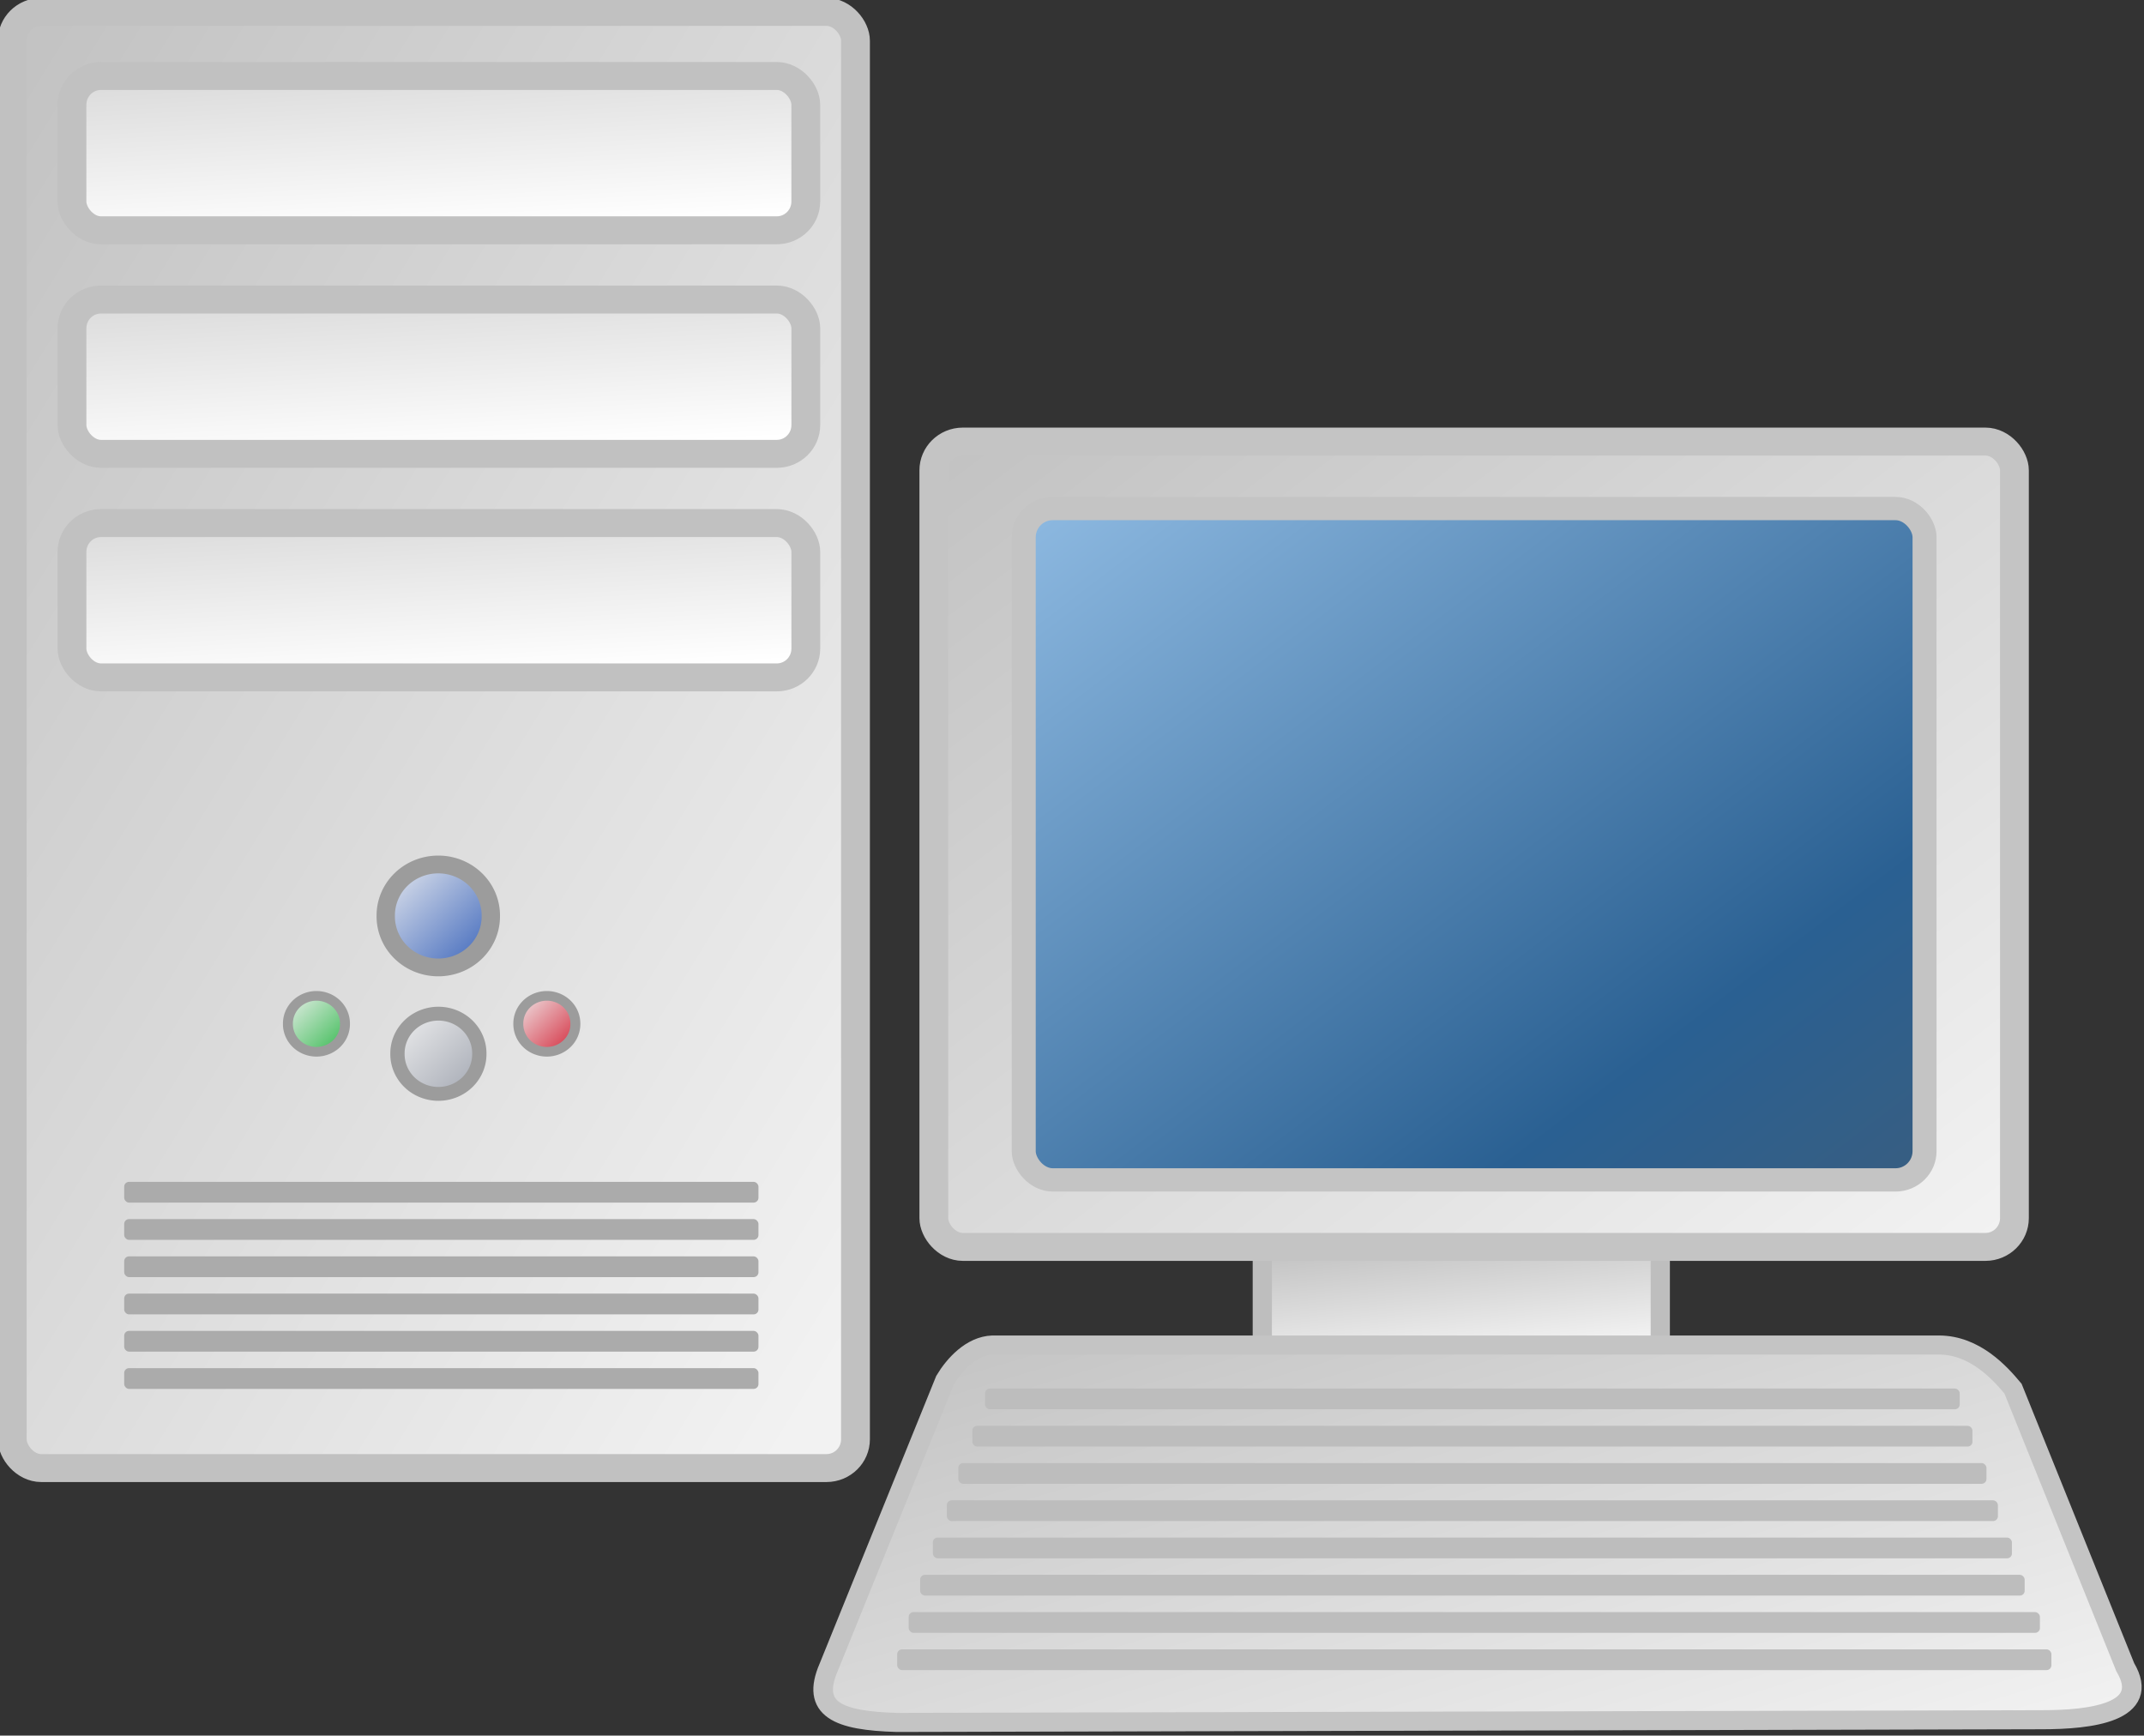 <?xml version="1.0" encoding="UTF-8" standalone="no"?>
<!-- Created with Inkscape (http://www.inkscape.org/) -->
<svg
   xmlns:dc="http://purl.org/dc/elements/1.1/"
   xmlns:cc="http://web.resource.org/cc/"
   xmlns:rdf="http://www.w3.org/1999/02/22-rdf-syntax-ns#"
   xmlns:svg="http://www.w3.org/2000/svg"
   xmlns="http://www.w3.org/2000/svg"
   xmlns:xlink="http://www.w3.org/1999/xlink"
   xmlns:sodipodi="http://sodipodi.sourceforge.net/DTD/sodipodi-0.dtd"
   xmlns:inkscape="http://www.inkscape.org/namespaces/inkscape"
   height="60.558"
   id="svg1"
   inkscape:version="0.44"
   sodipodi:docbase="/media/LACIE/PFE/gns3-work"
   sodipodi:docname="workstation.svg"
   sodipodi:version="0.32"
   width="74.817"
   version="1.0">
  <rect width="100%" height="100%" fill="#333333" stroke="none"/>
  <defs
     id="defs3">
    <linearGradient
       id="linearGradient2006">
      <stop
         id="stop2007"
         offset="0"
         style="stop-color:#dddddd;stop-opacity:1;" />
      <stop
         id="stop2008"
         offset="1"
         style="stop-color:#ffffff;stop-opacity:1;" />
    </linearGradient>
    <linearGradient
       id="linearGradient2002">
      <stop
         id="stop2003"
         offset="0"
         style="stop-color:#000000;stop-opacity:0.349;" />
      <stop
         id="stop2004"
         offset="0.65"
         style="stop-color:#000000;stop-opacity:0.134;" />
      <stop
         id="stop2005"
         offset="1"
         style="stop-color:#000000;stop-opacity:0;" />
    </linearGradient>
    <linearGradient
       id="linearGradient1806">
      <stop
         id="stop1807"
         offset="0"
         style="stop-color:#000000;stop-opacity:0.351;" />
      <stop
         id="stop3276"
         offset="0.65"
         style="stop-color:#000000;stop-opacity:0.134;" />
      <stop
         id="stop1808"
         offset="1"
         style="stop-color:#000000;stop-opacity:0;" />
    </linearGradient>
    <linearGradient
       id="linearGradient1133">
      <stop
         id="stop1134"
         offset="0"
         style="stop-color:#8bb7df;stop-opacity:1;" />
      <stop
         id="stop1136"
         offset="0.762"
         style="stop-color:#2a6092;stop-opacity:1;" />
      <stop
         id="stop1135"
         offset="1"
         style="stop-color:#375e82;stop-opacity:1;" />
    </linearGradient>
    <linearGradient
       id="linearGradient1098">
      <stop
         id="stop1099"
         offset="0"
         style="stop-color:#ffffff;stop-opacity:1;" />
      <stop
         id="stop1101"
         offset="0.5"
         style="stop-color:#ffffff;stop-opacity:0.223;" />
      <stop
         id="stop1102"
         offset="0.599"
         style="stop-color:#ffffff;stop-opacity:0;" />
      <stop
         id="stop1100"
         offset="1"
         style="stop-color:#ffffff;stop-opacity:0.603;" />
    </linearGradient>
    <linearGradient
       id="linearGradient892">
      <stop
         id="stop893"
         offset="0"
         style="stop-color:#ffffff;stop-opacity:0;" />
      <stop
         id="stop894"
         offset="1"
         style="stop-color:#fff;stop-opacity:1;" />
    </linearGradient>
    <linearGradient
       id="linearGradient888">
      <stop
         id="stop889"
         offset="0"
         style="stop-color:#626262;stop-opacity:1;" />
      <stop
         id="stop890"
         offset="1"
         style="stop-color:#fff;stop-opacity:1;" />
    </linearGradient>
    <linearGradient
       id="linearGradient1955">
      <stop
         id="stop1956"
         offset="0"
         style="stop-color:#30b74b;stop-opacity:1;" />
      <stop
         id="stop1957"
         offset="1"
         style="stop-color:#f2f2f2;stop-opacity:1;" />
    </linearGradient>
    <linearGradient
       id="linearGradient1951">
      <stop
         id="stop1952"
         offset="0"
         style="stop-color:#305cb7;stop-opacity:1;" />
      <stop
         id="stop1953"
         offset="1"
         style="stop-color:#f2f2f2;stop-opacity:1;" />
    </linearGradient>
    <linearGradient
       id="linearGradient1948">
      <stop
         id="stop1949"
         offset="0"
         style="stop-color:#30b74b;stop-opacity:1;" />
      <stop
         id="stop1950"
         offset="1"
         style="stop-color:#f2f2f2;stop-opacity:1;" />
    </linearGradient>
    <linearGradient
       id="linearGradient1945">
      <stop
         id="stop1946"
         offset="0"
         style="stop-color:#9fa4af;stop-opacity:1;" />
      <stop
         id="stop1947"
         offset="1"
         style="stop-color:#f2f2f2;stop-opacity:1;" />
    </linearGradient>
    <linearGradient
       id="linearGradient1906">
      <stop
         id="stop1907"
         offset="0"
         style="stop-color:#305cb7;stop-opacity:1;" />
      <stop
         id="stop1908"
         offset="1"
         style="stop-color:#f2f2f2;stop-opacity:1;" />
    </linearGradient>
    <linearGradient
       id="linearGradient893">
      <stop
         id="stop895"
         offset="0"
         style="stop-color:#c3c3c3;stop-opacity:1;" />
      <stop
         id="stop896"
         offset="1"
         style="stop-color:#f2f2f2;stop-opacity:1;" />
    </linearGradient>
    <linearGradient
       id="linearGradient2164">
      <stop
         id="stop2165"
         offset="0"
         style="stop-color:#ff8a00;stop-opacity:1;" />
      <stop
         id="stop2166"
         offset="1"
         style="stop-color:#0014ff;stop-opacity:1;" />
    </linearGradient>
    <linearGradient
       id="linearGradient2158">
      <stop
         id="stop2159"
         offset="0"
         style="stop-color:#000000;stop-opacity:1;" />
      <stop
         id="stop2160"
         offset="1"
         style="stop-color:#fff;stop-opacity:1;" />
    </linearGradient>
    <linearGradient
       id="linearGradient4284"
       x1="499.564"
       x2="607.307"
       xlink:href="#linearGradient893"
       y1="113.223"
       y2="226.302"
       gradientTransform="scale(0.755,1.324)"
       gradientUnits="userSpaceOnUse" />
    <linearGradient
       id="linearGradient4283"
       x1="549.954"
       x2="527.012"
       xlink:href="#linearGradient1906"
       y1="400.723"
       y2="377.808"
       gradientUnits="userSpaceOnUse" />
    <linearGradient
       id="linearGradient2740"
       x1="549.954"
       x2="527.012"
       xlink:href="#linearGradient1945"
       y1="400.723"
       y2="377.808"
       gradientUnits="userSpaceOnUse" />
    <linearGradient
       id="linearGradient1506"
       x1="549.954"
       x2="527.012"
       xlink:href="#linearGradient1948"
       y1="400.723"
       y2="377.808"
       gradientUnits="userSpaceOnUse" />
    <linearGradient
       id="linearGradient1404"
       x1="0.532"
       x2="0.546"
       xlink:href="#linearGradient892"
       y1="0.289"
       y2="1.1" />
    <radialGradient
       cx="0.479"
       cy="0.533"
       fx="0.475"
       fy="0.267"
       id="radialGradient1315"
       r="0.412"
       xlink:href="#linearGradient1317" />
    <linearGradient
       id="linearGradient1171"
       x1="0.831"
       x2="0.564"
       xlink:href="#linearGradient902"
       y1="0.578"
       y2="0.367" />
    <linearGradient
       id="linearGradient1169"
       x1="1.478"
       x2="-0.13"
       xlink:href="#linearGradient893"
       y1="2.922"
       y2="-0.267" />
    <linearGradient
       id="linearGradient1167"
       x1="1.611"
       x2="-0.083"
       xlink:href="#linearGradient888"
       y1="3.07"
       y2="0.047" />
    <linearGradient
       id="linearGradient1166"
       x1="0.859"
       x2="0.505"
       xlink:href="#linearGradient1317"
       y1="-0.529"
       y2="0.865" />
    <linearGradient
       id="linearGradient1157"
       x1="1.553"
       x2="-1.208"
       xlink:href="#linearGradient888"
       y1="3.327"
       y2="-0.49" />
    <linearGradient
       id="linearGradient1156"
       x1="0.483"
       x2="0.483"
       xlink:href="#linearGradient888"
       y1="-0.4"
       y2="1.875" />
    <linearGradient
       id="linearGradient1150"
       x1="0.252"
       x2="-0.575"
       xlink:href="#linearGradient892"
       y1="0.578"
       y2="1.477" />
    <linearGradient
       id="linearGradient1148"
       x1="0.232"
       x2="1.079"
       xlink:href="#linearGradient892"
       y1="0.156"
       y2="-0.648" />
    <linearGradient
       id="linearGradient1146"
       x1="0.514"
       x2="-0.077"
       xlink:href="#linearGradient892"
       y1="0.555"
       y2="1.188" />
    <linearGradient
       id="linearGradient1144"
       x1="0.529"
       x2="0.533"
       xlink:href="#linearGradient892"
       y1="0.266"
       y2="1.383" />
    <linearGradient
       id="linearGradient1140"
       x1="0.739"
       x2="0.667"
       xlink:href="#linearGradient888"
       y1="-1.074"
       y2="1.3" />
    <radialGradient
       cx="0.686"
       cy="0.383"
       fx="0.933"
       fy="0.031"
       id="radialGradient1132"
       r="1.402"
       xlink:href="#linearGradient1133" />
    <linearGradient
       id="linearGradient905"
       x1="-1.539"
       x2="1.091"
       xlink:href="#linearGradient888"
       y1="2.789"
       y2="-0.195" />
    <linearGradient
       id="linearGradient891"
       x1="1.349"
       x2="0.025"
       xlink:href="#linearGradient888"
       y1="-0.852"
       y2="1.09" />
    <linearGradient
       id="linearGradient902">
      <stop
         id="stop903"
         offset="0"
         style="stop-color:#d22235;stop-opacity:1;" />
      <stop
         id="stop904"
         offset="1"
         style="stop-color:#f1f1f1;stop-opacity:1;" />
    </linearGradient>
    <linearGradient
       id="linearGradient1317">
      <stop
         id="stop1318"
         offset="0"
         style="stop-color:#000000;stop-opacity:0.529;" />
      <stop
         id="stop1320"
         offset="0.5"
         style="stop-color:#000000;stop-opacity:0.174;" />
      <stop
         id="stop1319"
         offset="1"
         style="stop-color:#000000;stop-opacity:0;" />
    </linearGradient>
    <radialGradient
       cx="0.505"
       cy="0.545"
       fx="0.516"
       fy="0.561"
       id="radialGradient1977"
       r="0.461"
       xlink:href="#linearGradient1806" />
    <linearGradient
       id="linearGradient1505"
       x1="247.082"
       x2="251.608"
       xlink:href="#linearGradient2006"
       y1="515.355"
       y2="536"
       gradientTransform="scale(2.015,0.496)"
       gradientUnits="userSpaceOnUse" />
    <linearGradient
       id="linearGradient1170"
       x1="549.954"
       x2="527.012"
       xlink:href="#linearGradient902"
       y1="400.723"
       y2="377.808"
       gradientUnits="userSpaceOnUse" />
    <radialGradient
       id="radialGradient1316"
       xlink:href="#linearGradient1955" />
    <linearGradient
       id="linearGradient1141"
       x1="218.488"
       x2="263.563"
       xlink:href="#linearGradient893"
       y1="531.839"
       y2="576.432"
       gradientTransform="scale(1.803,0.555)"
       gradientUnits="userSpaceOnUse" />
    <linearGradient
       id="linearGradient1138"
       x1="357.261"
       x2="407.046"
       xlink:href="#linearGradient1133"
       y1="272.201"
       y2="321.452"
       gradientTransform="scale(1.137,0.88)"
       gradientUnits="userSpaceOnUse" />
    <linearGradient
       id="linearGradient901"
       x1="238.532"
       x2="242.985"
       xlink:href="#linearGradient893"
       y1="518.945"
       y2="532.193"
       gradientTransform="scale(1.805,0.554)"
       gradientUnits="userSpaceOnUse" />
    <linearGradient
       inkscape:collect="always"
       xlink:href="#linearGradient2006"
       id="linearGradient1982"
       x1="204.415"
       y1="309.3"
       x2="211.798"
       y2="342.979"
       gradientTransform="scale(2.015,0.496)"
       gradientUnits="userSpaceOnUse" />
    <linearGradient
       inkscape:collect="always"
       xlink:href="#linearGradient2006"
       id="linearGradient1984"
       x1="247.082"
       y1="485.131"
       x2="251.608"
       y2="505.776"
       gradientTransform="scale(2.015,0.496)"
       gradientUnits="userSpaceOnUse" />
    <linearGradient
       inkscape:collect="always"
       xlink:href="#linearGradient893"
       id="linearGradient1986"
       x1="352.294"
       y1="267.328"
       x2="412.013"
       y2="326.407"
       gradientTransform="scale(1.137,0.88)"
       gradientUnits="userSpaceOnUse" />
  </defs>
  <sodipodi:namedview
     bordercolor="#666666"
     borderopacity="1.0"
     guidetolerance="5mm"
     id="base"
     inkscape:cx="195.01737"
     inkscape:cy="96.443625"
     inkscape:grid-bbox="false"
     inkscape:grid-points="false"
     inkscape:guide-bbox="true"
     inkscape:pageopacity="0.0"
     inkscape:pageshadow="2"
     inkscape:window-height="970"
     inkscape:window-width="1390"
     inkscape:window-x="0"
     inkscape:window-y="25"
     inkscape:zoom="2.1445378"
     pagecolor="#ffffff"
     showborder="true"
     showgrid="false"
     showguides="true"
     inkscape:current-layer="svg1"
     width="1057.5px" />
  <g
     id="g2122"
     transform="matrix(0.536,0,0,0.52,-253.884,-114.722)">
    <rect
       height="159.393"
       id="rect1203"
       rx="3.082"
       ry="3.149"
       style="fill:url(#linearGradient4284);fill-opacity:1;fill-rule:evenodd;stroke:#c1c1c1;stroke-width:3.059;stroke-linecap:butt;stroke-linejoin:miter;stroke-miterlimit:4;stroke-opacity:1"
       transform="matrix(0.613,0,0,0.613,245.367,131.672)"
       width="89.559"
       x="373.726"
       y="146.404" />
    <rect
       height="16.892"
       id="rect1826"
       rx="3.082"
       ry="3.149"
       style="fill:url(#linearGradient1982);fill-opacity:1;fill-rule:evenodd;stroke:#c1c1c1;stroke-width:3.059;stroke-linecap:butt;stroke-linejoin:miter;stroke-miterlimit:4;stroke-opacity:1"
       transform="matrix(0.613,0,0,0.613,245.367,131.672)"
       width="77.936"
       x="380.07"
       y="153.418" />
    <path
       d="M 549.069 389.361 A 10.492 10.492 0 1 1  528.086,389.361 A 10.492 10.492 0 1 1  549.069 389.361 z"
       id="path1831"
       sodipodi:cx="538.57758"
       sodipodi:cy="389.3613"
       sodipodi:rx="10.491771"
       sodipodi:ry="10.491771"
       sodipodi:type="arc"
       style="fill:url(#linearGradient4283);fill-opacity:1;fill-rule:evenodd;stroke:#9c9c9c;stroke-width:3.664;stroke-linecap:butt;stroke-linejoin:miter;stroke-miterlimit:4;stroke-opacity:1"
       transform="matrix(0.326,0,0,0.326,326.622,155.147)" />
    <path
       d="M 549.069 389.361 A 10.492 10.492 0 1 1  528.086,389.361 A 10.492 10.492 0 1 1  549.069 389.361 z"
       id="path1940"
       sodipodi:cx="538.57758"
       sodipodi:cy="389.3613"
       sodipodi:rx="10.491771"
       sodipodi:ry="10.491771"
       sodipodi:type="arc"
       style="fill:url(#linearGradient2740);fill-opacity:1;fill-rule:evenodd;stroke:#9c9c9c;stroke-width:3.664;stroke-linecap:butt;stroke-linejoin:miter;stroke-miterlimit:4;stroke-opacity:1"
       transform="matrix(0.254,0,0,0.254,365.407,192.429)" />
    <path
       d="M 549.069 389.361 A 10.492 10.492 0 1 1  528.086,389.361 A 10.492 10.492 0 1 1  549.069 389.361 z"
       id="path1942"
       sodipodi:cx="538.57758"
       sodipodi:cy="389.3613"
       sodipodi:rx="10.491771"
       sodipodi:ry="10.491771"
       sodipodi:type="arc"
       style="fill:url(#linearGradient1506);fill-opacity:1;fill-rule:evenodd;stroke:#9c9c9c;stroke-width:3.664;stroke-linecap:butt;stroke-linejoin:miter;stroke-miterlimit:4;stroke-opacity:1"
       transform="matrix(0.177,0,0,0.177,398.938,220.399)" />
    <path
       d="M 549.069 389.361 A 10.492 10.492 0 1 1  528.086,389.361 A 10.492 10.492 0 1 1  549.069 389.361 z"
       id="path1954"
       sodipodi:cx="538.57758"
       sodipodi:cy="389.3613"
       sodipodi:rx="10.491771"
       sodipodi:ry="10.491771"
       sodipodi:type="arc"
       style="fill:url(#linearGradient1170);fill-opacity:1;fill-rule:evenodd;stroke:#9c9c9c;stroke-width:3.664;stroke-linecap:butt;stroke-linejoin:miter;stroke-miterlimit:4;stroke-opacity:1"
       transform="matrix(0.177,0,0,0.177,413.938,220.399)" />
    <rect
       height="1.393"
       id="rect1958"
       rx="0.315"
       ry="0.322"
       style="fill:#ababab;fill-opacity:1;fill-rule:evenodd;stroke:none;stroke-width:0.705pt;stroke-linecap:butt;stroke-linejoin:miter;stroke-opacity:1"
       transform="translate(40.273,34.156)"
       width="41.293"
       x="441.477"
       y="265.764" />
    <rect
       height="1.393"
       id="rect1959"
       rx="0.315"
       ry="0.322"
       style="fill:#ababab;fill-opacity:1;fill-rule:evenodd;stroke:none;stroke-width:0.705pt;stroke-linecap:butt;stroke-linejoin:miter;stroke-opacity:1"
       transform="translate(40.273,34.156)"
       width="41.293"
       x="441.477"
       y="268.264" />
    <rect
       height="1.393"
       id="rect1960"
       rx="0.315"
       ry="0.322"
       style="fill:#ababab;fill-opacity:1;fill-rule:evenodd;stroke:none;stroke-width:0.705pt;stroke-linecap:butt;stroke-linejoin:miter;stroke-opacity:1"
       transform="translate(40.273,34.156)"
       width="41.293"
       x="441.477"
       y="270.764" />
    <rect
       height="1.393"
       id="rect1961"
       rx="0.315"
       ry="0.322"
       style="fill:#ababab;fill-opacity:1;fill-rule:evenodd;stroke:none;stroke-width:0.705pt;stroke-linecap:butt;stroke-linejoin:miter;stroke-opacity:1"
       transform="translate(40.273,34.156)"
       width="41.293"
       x="441.477"
       y="273.264" />
    <rect
       height="1.393"
       id="rect1962"
       rx="0.315"
       ry="0.322"
       style="fill:#ababab;fill-opacity:1;fill-rule:evenodd;stroke:none;stroke-width:0.705pt;stroke-linecap:butt;stroke-linejoin:miter;stroke-opacity:1"
       transform="translate(40.273,34.156)"
       width="41.293"
       x="441.477"
       y="275.764" />
    <rect
       height="1.393"
       id="rect1963"
       rx="0.315"
       ry="0.322"
       style="fill:#ababab;fill-opacity:1;fill-rule:evenodd;stroke:none;stroke-width:0.705pt;stroke-linecap:butt;stroke-linejoin:miter;stroke-opacity:1"
       transform="translate(40.273,34.156)"
       width="41.293"
       x="441.477"
       y="278.264" />
    <rect
       height="10.355"
       id="rect2009"
       rx="1.889"
       ry="1.93"
       style="fill:url(#linearGradient1984);fill-opacity:1;fill-rule:evenodd;stroke:#c1c1c1;stroke-width:1.875;stroke-linecap:butt;stroke-linejoin:miter;stroke-miterlimit:4;stroke-opacity:1"
       width="47.775"
       x="478.351"
       y="240.717" />
    <rect
       height="10.355"
       id="rect2010"
       rx="1.889"
       ry="1.93"
       style="fill:url(#linearGradient1505);fill-opacity:1;fill-rule:evenodd;stroke:#c1c1c1;stroke-width:1.875;stroke-linecap:butt;stroke-linejoin:miter;stroke-miterlimit:4;stroke-opacity:1"
       width="47.775"
       x="478.351"
       y="255.717" />
    <g
       id="g2081"
       transform="translate(0,1.879)">
      <rect
         height="7.087"
         id="rect1983"
         style="fill:url(#linearGradient901);fill-opacity:1;fill-rule:evenodd;stroke:#bebebe;stroke-width:1.25;stroke-linecap:butt;stroke-linejoin:miter;stroke-miterlimit:4;stroke-opacity:1"
         transform="translate(135.297,14.407)"
         width="25.911"
         x="420.548"
         y="287.769" />
      <rect
         height="54.038"
         id="rect1979"
         rx="1.889"
         ry="1.93"
         style="fill:url(#linearGradient1986);fill-opacity:1;fill-rule:evenodd;stroke:#c4c4c4;stroke-width:1.875;stroke-linecap:butt;stroke-linejoin:miter;stroke-miterlimit:4;stroke-opacity:1"
         transform="translate(135.297,14.407)"
         width="70.351"
         x="399.164"
         y="233.962" />
      <rect
         height="45.048"
         id="rect1980"
         rx="1.889"
         ry="1.93"
         style="fill:url(#linearGradient1138);fill-opacity:1;fill-rule:evenodd;stroke:#c4c4c4;stroke-width:1.563;stroke-linecap:butt;stroke-linejoin:miter;stroke-miterlimit:4;stroke-opacity:1"
         transform="translate(135.297,14.407)"
         width="58.648"
         x="405.016"
         y="238.456" />
      <path
         d="M 402.973,294.583 C 401.611,294.638 400.503,295.891 399.898,296.934 L 392.322,316.198 C 391.133,319.032 392.929,319.796 396.754,319.907 L 471.301,319.726 C 474.439,319.726 478.494,319.255 476.729,316.198 L 469.424,297.512 C 468.594,296.485 466.954,294.583 464.599,294.583 L 402.973,294.583 z "
         id="rect1986"
         sodipodi:nodetypes="ccccccccc"
         style="fill:url(#linearGradient1141);fill-opacity:1;fill-rule:evenodd;stroke:#c4c4c4;stroke-width:1.279;stroke-linecap:butt;stroke-linejoin:miter;stroke-miterlimit:4;stroke-opacity:1"
         transform="translate(135.297,14.407)" />
    </g>
    <g
       id="g2113"
       transform="matrix(0.916,0,0,1,47.77,-0.543)">
      <rect
         height="1.393"
         id="rect2100"
         rx="0.344"
         ry="0.322"
         style="fill:#bdbdbd;fill-opacity:1;fill-rule:evenodd;stroke:none;stroke-width:0.705pt;stroke-linecap:butt;stroke-linejoin:miter;stroke-opacity:1"
         width="71.083"
         x="534.058"
         y="316.832" />
      <rect
         height="1.393"
         id="rect2101"
         rx="0.344"
         ry="0.322"
         style="fill:#bdbdbd;fill-opacity:1;fill-rule:evenodd;stroke:none;stroke-width:0.705pt;stroke-linecap:butt;stroke-linejoin:miter;stroke-opacity:1"
         width="73.074"
         x="533.063"
         y="319.332" />
      <rect
         height="1.393"
         id="rect2102"
         rx="0.344"
         ry="0.322"
         style="fill:#bdbdbd;fill-opacity:1;fill-rule:evenodd;stroke:none;stroke-width:0.705pt;stroke-linecap:butt;stroke-linejoin:miter;stroke-opacity:1"
         width="74.703"
         x="532.248"
         y="321.832" />
      <rect
         height="1.393"
         id="rect2103"
         rx="0.344"
         ry="0.322"
         style="fill:#bdbdbd;fill-opacity:1;fill-rule:evenodd;stroke:none;stroke-width:0.705pt;stroke-linecap:butt;stroke-linejoin:miter;stroke-opacity:1"
         width="76.694"
         x="531.253"
         y="324.332" />
      <rect
         height="1.393"
         id="rect2104"
         rx="0.344"
         ry="0.322"
         style="fill:#bdbdbd;fill-opacity:1;fill-rule:evenodd;stroke:none;stroke-width:0.705pt;stroke-linecap:butt;stroke-linejoin:miter;stroke-opacity:1"
         width="78.504"
         x="530.348"
         y="326.832" />
      <rect
         height="1.393"
         id="rect2105"
         rx="0.344"
         ry="0.322"
         style="fill:#bdbdbd;fill-opacity:1;fill-rule:evenodd;stroke:none;stroke-width:0.705pt;stroke-linecap:butt;stroke-linejoin:miter;stroke-opacity:1"
         width="80.404"
         x="529.533"
         y="329.332" />
      <rect
         height="1.393"
         id="rect2110"
         rx="0.344"
         ry="0.322"
         style="fill:#bdbdbd;fill-opacity:1;fill-rule:evenodd;stroke:none;stroke-width:0.705pt;stroke-linecap:butt;stroke-linejoin:miter;stroke-opacity:1"
         width="69.273"
         x="534.963"
         y="314.332" />
      <rect
         height="1.393"
         id="rect2111"
         rx="0.344"
         ry="0.322"
         style="fill:#bdbdbd;fill-opacity:1;fill-rule:evenodd;stroke:none;stroke-width:0.705pt;stroke-linecap:butt;stroke-linejoin:miter;stroke-opacity:1"
         width="82.033"
         x="528.719"
         y="331.832" />
    </g>
  </g>
</svg>
